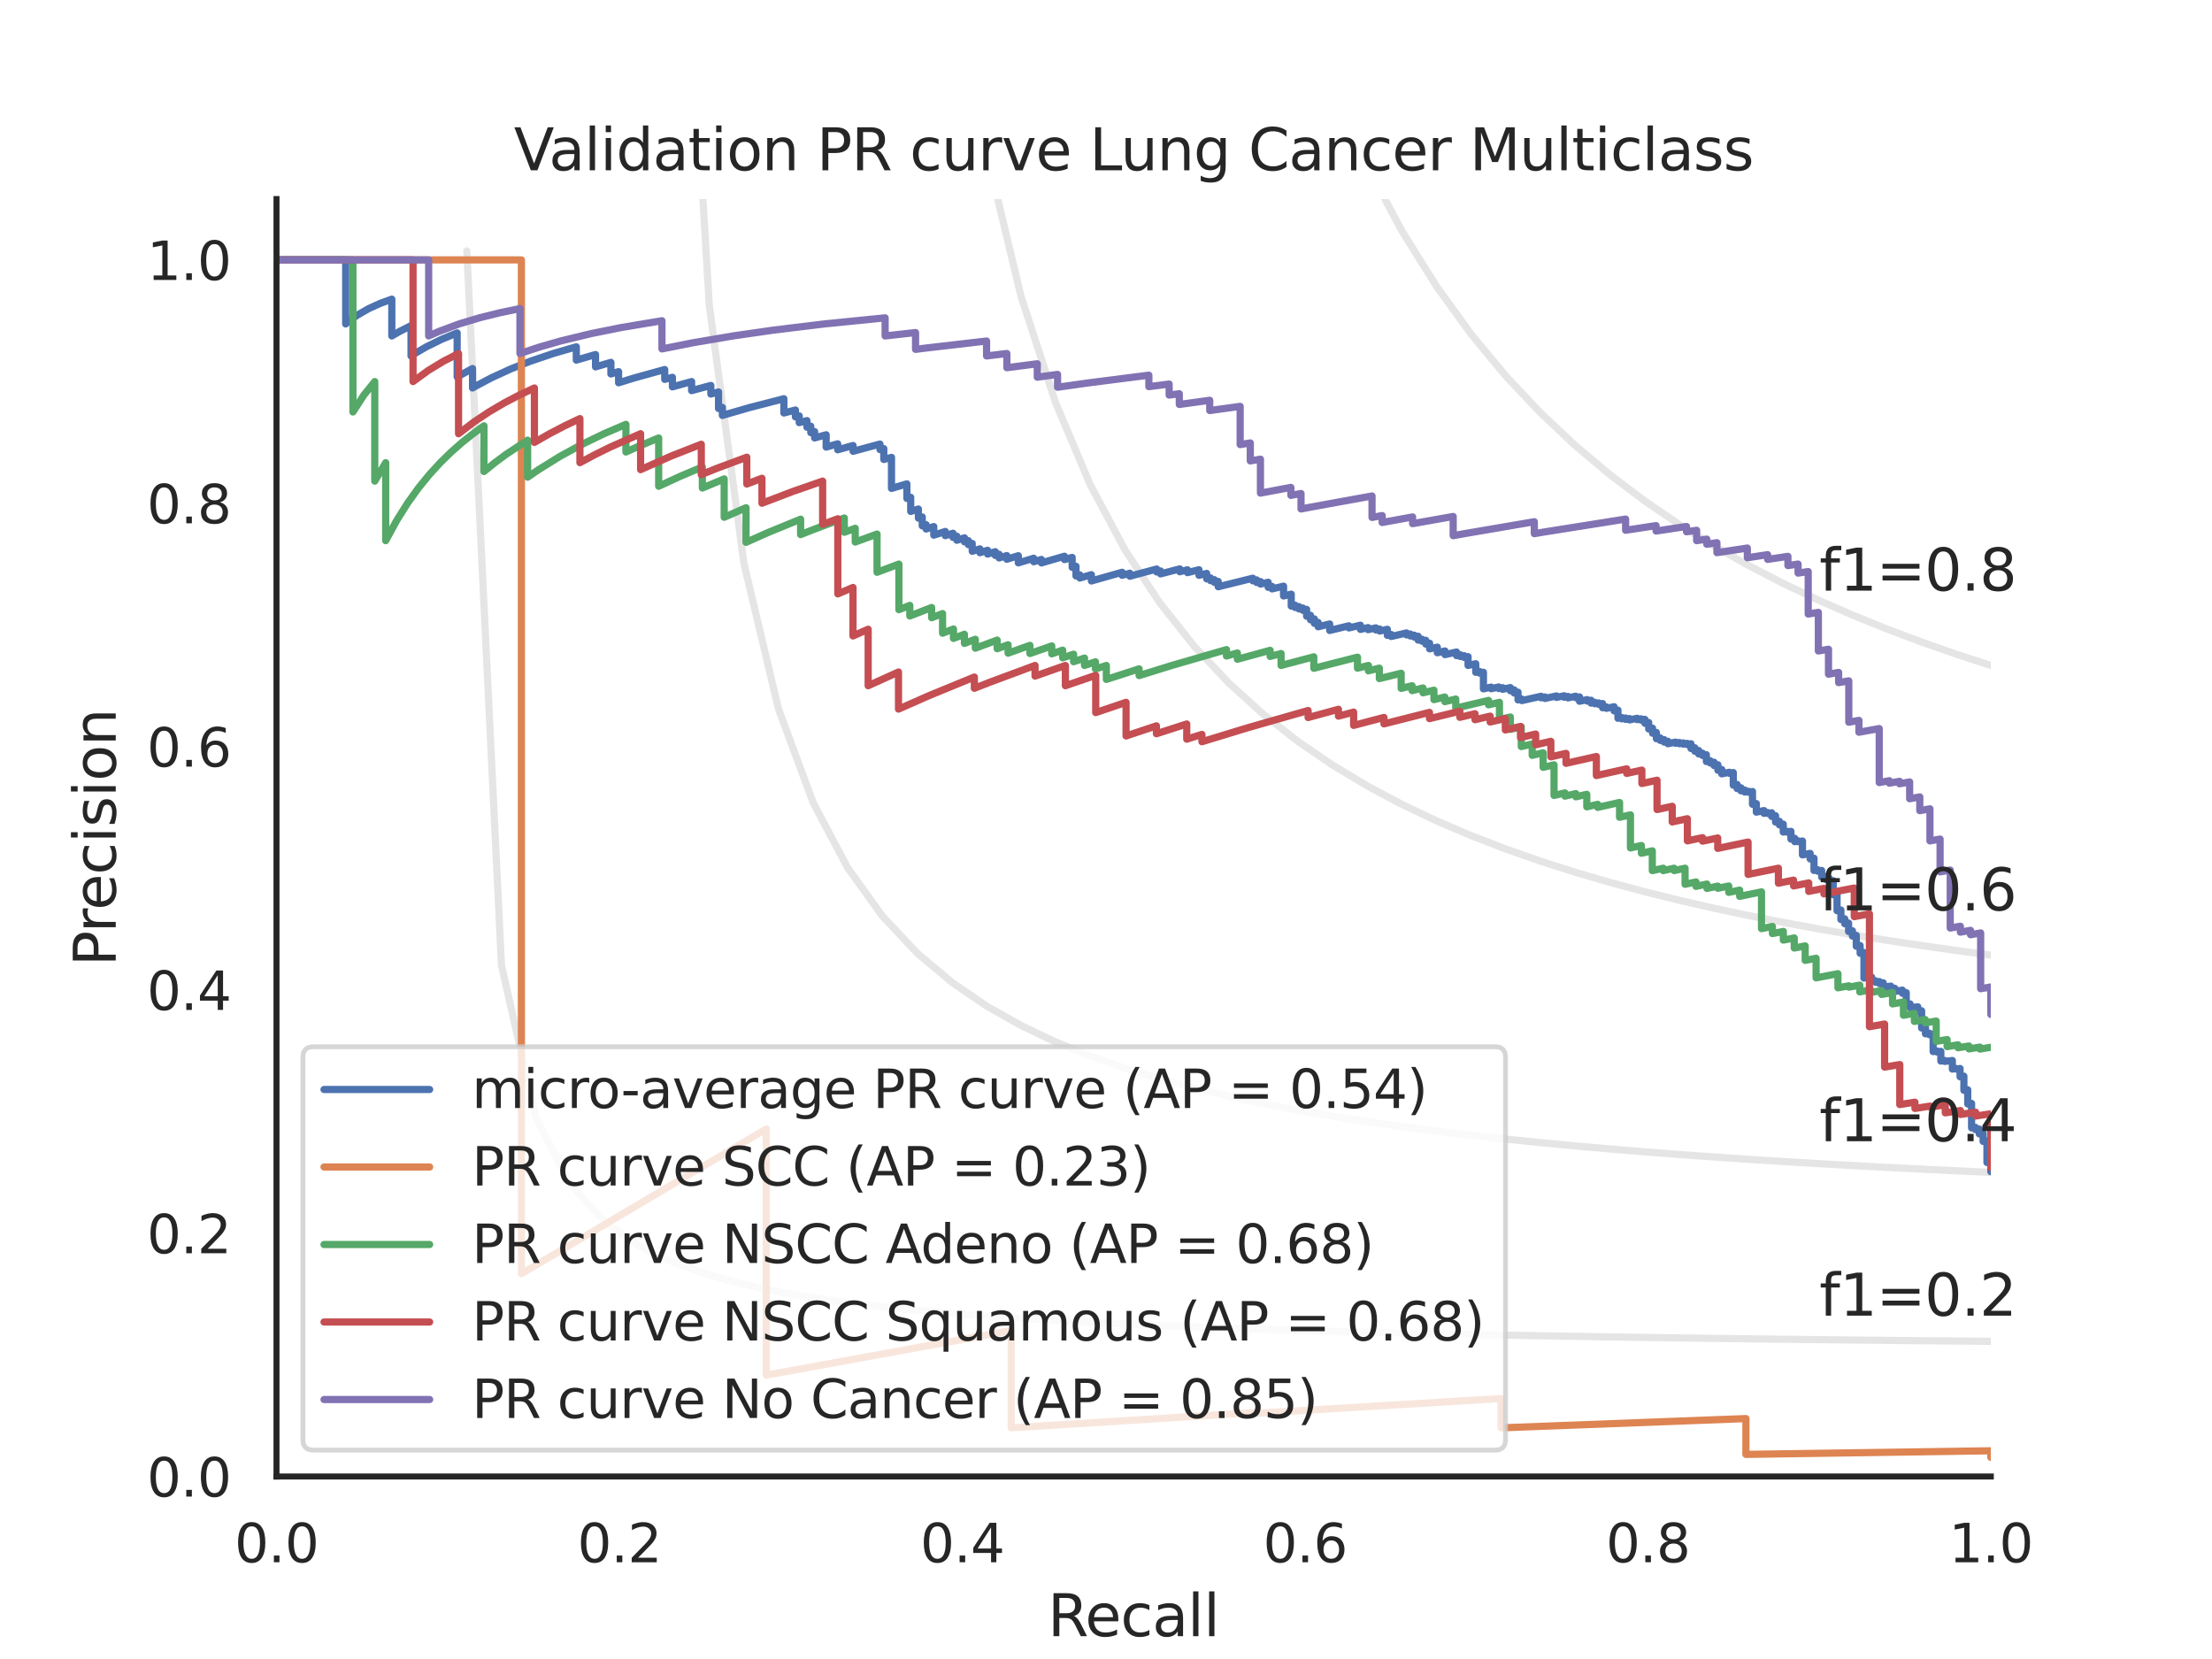 <?xml version="1.0" encoding="utf-8" standalone="no"?>
<!DOCTYPE svg PUBLIC "-//W3C//DTD SVG 1.1//EN"
  "http://www.w3.org/Graphics/SVG/1.1/DTD/svg11.dtd">
<svg xmlns:xlink="http://www.w3.org/1999/xlink" width="460.8pt" height="345.6pt" viewBox="0 0 460.8 345.6" xmlns="http://www.w3.org/2000/svg" version="1.1">
 <defs>
  <style type="text/css">*{stroke-linejoin: round; stroke-linecap: butt}</style>
 </defs>
 <g id="figure_1">
  <g id="patch_1">
   <path d="M 0 345.6 
L 460.8 345.6 
L 460.8 0 
L 0 0 
z
" style="fill: #ffffff"/>
  </g>
  <g id="axes_1">
   <g id="patch_2">
    <path d="M 57.6 307.584 
L 414.72 307.584 
L 414.72 41.472 
L 57.6 41.472 
z
" style="fill: #ffffff"/>
   </g>
   <g id="matplotlib.axis_1">
    <g id="xtick_1">
     <g id="text_1">
      <!-- 0.0 -->
      <g style="fill: #262626" transform="translate(48.853 325.442) scale(0.11 -0.11)">
       <defs>
        <path id="DejaVuSans-30" d="M 2034 4250 
Q 1547 4250 1301 3770 
Q 1056 3291 1056 2328 
Q 1056 1369 1301 889 
Q 1547 409 2034 409 
Q 2525 409 2770 889 
Q 3016 1369 3016 2328 
Q 3016 3291 2770 3770 
Q 2525 4250 2034 4250 
z
M 2034 4750 
Q 2819 4750 3233 4129 
Q 3647 3509 3647 2328 
Q 3647 1150 3233 529 
Q 2819 -91 2034 -91 
Q 1250 -91 836 529 
Q 422 1150 422 2328 
Q 422 3509 836 4129 
Q 1250 4750 2034 4750 
z
" transform="scale(0.016)"/>
        <path id="DejaVuSans-2e" d="M 684 794 
L 1344 794 
L 1344 0 
L 684 0 
L 684 794 
z
" transform="scale(0.016)"/>
       </defs>
       <use xlink:href="#DejaVuSans-30"/>
       <use xlink:href="#DejaVuSans-2e" x="63.623"/>
       <use xlink:href="#DejaVuSans-30" x="95.41"/>
      </g>
     </g>
    </g>
    <g id="xtick_2">
     <g id="text_2">
      <!-- 0.2 -->
      <g style="fill: #262626" transform="translate(120.277 325.442) scale(0.11 -0.11)">
       <defs>
        <path id="DejaVuSans-32" d="M 1228 531 
L 3431 531 
L 3431 0 
L 469 0 
L 469 531 
Q 828 903 1448 1529 
Q 2069 2156 2228 2338 
Q 2531 2678 2651 2914 
Q 2772 3150 2772 3378 
Q 2772 3750 2511 3984 
Q 2250 4219 1831 4219 
Q 1534 4219 1204 4116 
Q 875 4013 500 3803 
L 500 4441 
Q 881 4594 1212 4672 
Q 1544 4750 1819 4750 
Q 2544 4750 2975 4387 
Q 3406 4025 3406 3419 
Q 3406 3131 3298 2873 
Q 3191 2616 2906 2266 
Q 2828 2175 2409 1742 
Q 1991 1309 1228 531 
z
" transform="scale(0.016)"/>
       </defs>
       <use xlink:href="#DejaVuSans-30"/>
       <use xlink:href="#DejaVuSans-2e" x="63.623"/>
       <use xlink:href="#DejaVuSans-32" x="95.41"/>
      </g>
     </g>
    </g>
    <g id="xtick_3">
     <g id="text_3">
      <!-- 0.4 -->
      <g style="fill: #262626" transform="translate(191.701 325.442) scale(0.11 -0.11)">
       <defs>
        <path id="DejaVuSans-34" d="M 2419 4116 
L 825 1625 
L 2419 1625 
L 2419 4116 
z
M 2253 4666 
L 3047 4666 
L 3047 1625 
L 3713 1625 
L 3713 1100 
L 3047 1100 
L 3047 0 
L 2419 0 
L 2419 1100 
L 313 1100 
L 313 1709 
L 2253 4666 
z
" transform="scale(0.016)"/>
       </defs>
       <use xlink:href="#DejaVuSans-30"/>
       <use xlink:href="#DejaVuSans-2e" x="63.623"/>
       <use xlink:href="#DejaVuSans-34" x="95.41"/>
      </g>
     </g>
    </g>
    <g id="xtick_4">
     <g id="text_4">
      <!-- 0.6 -->
      <g style="fill: #262626" transform="translate(263.125 325.442) scale(0.11 -0.11)">
       <defs>
        <path id="DejaVuSans-36" d="M 2113 2584 
Q 1688 2584 1439 2293 
Q 1191 2003 1191 1497 
Q 1191 994 1439 701 
Q 1688 409 2113 409 
Q 2538 409 2786 701 
Q 3034 994 3034 1497 
Q 3034 2003 2786 2293 
Q 2538 2584 2113 2584 
z
M 3366 4563 
L 3366 3988 
Q 3128 4100 2886 4159 
Q 2644 4219 2406 4219 
Q 1781 4219 1451 3797 
Q 1122 3375 1075 2522 
Q 1259 2794 1537 2939 
Q 1816 3084 2150 3084 
Q 2853 3084 3261 2657 
Q 3669 2231 3669 1497 
Q 3669 778 3244 343 
Q 2819 -91 2113 -91 
Q 1303 -91 875 529 
Q 447 1150 447 2328 
Q 447 3434 972 4092 
Q 1497 4750 2381 4750 
Q 2619 4750 2861 4703 
Q 3103 4656 3366 4563 
z
" transform="scale(0.016)"/>
       </defs>
       <use xlink:href="#DejaVuSans-30"/>
       <use xlink:href="#DejaVuSans-2e" x="63.623"/>
       <use xlink:href="#DejaVuSans-36" x="95.41"/>
      </g>
     </g>
    </g>
    <g id="xtick_5">
     <g id="text_5">
      <!-- 0.8 -->
      <g style="fill: #262626" transform="translate(334.549 325.442) scale(0.11 -0.11)">
       <defs>
        <path id="DejaVuSans-38" d="M 2034 2216 
Q 1584 2216 1326 1975 
Q 1069 1734 1069 1313 
Q 1069 891 1326 650 
Q 1584 409 2034 409 
Q 2484 409 2743 651 
Q 3003 894 3003 1313 
Q 3003 1734 2745 1975 
Q 2488 2216 2034 2216 
z
M 1403 2484 
Q 997 2584 770 2862 
Q 544 3141 544 3541 
Q 544 4100 942 4425 
Q 1341 4750 2034 4750 
Q 2731 4750 3128 4425 
Q 3525 4100 3525 3541 
Q 3525 3141 3298 2862 
Q 3072 2584 2669 2484 
Q 3125 2378 3379 2068 
Q 3634 1759 3634 1313 
Q 3634 634 3220 271 
Q 2806 -91 2034 -91 
Q 1263 -91 848 271 
Q 434 634 434 1313 
Q 434 1759 690 2068 
Q 947 2378 1403 2484 
z
M 1172 3481 
Q 1172 3119 1398 2916 
Q 1625 2713 2034 2713 
Q 2441 2713 2670 2916 
Q 2900 3119 2900 3481 
Q 2900 3844 2670 4047 
Q 2441 4250 2034 4250 
Q 1625 4250 1398 4047 
Q 1172 3844 1172 3481 
z
" transform="scale(0.016)"/>
       </defs>
       <use xlink:href="#DejaVuSans-30"/>
       <use xlink:href="#DejaVuSans-2e" x="63.623"/>
       <use xlink:href="#DejaVuSans-38" x="95.41"/>
      </g>
     </g>
    </g>
    <g id="xtick_6">
     <g id="text_6">
      <!-- 1.0 -->
      <g style="fill: #262626" transform="translate(405.973 325.442) scale(0.11 -0.11)">
       <defs>
        <path id="DejaVuSans-31" d="M 794 531 
L 1825 531 
L 1825 4091 
L 703 3866 
L 703 4441 
L 1819 4666 
L 2450 4666 
L 2450 531 
L 3481 531 
L 3481 0 
L 794 0 
L 794 531 
z
" transform="scale(0.016)"/>
       </defs>
       <use xlink:href="#DejaVuSans-31"/>
       <use xlink:href="#DejaVuSans-2e" x="63.623"/>
       <use xlink:href="#DejaVuSans-30" x="95.41"/>
      </g>
     </g>
    </g>
    <g id="text_7">
     <!-- Recall -->
     <g style="fill: #262626" transform="translate(218.259 340.848) scale(0.12 -0.12)">
      <defs>
       <path id="DejaVuSans-52" d="M 2841 2188 
Q 3044 2119 3236 1894 
Q 3428 1669 3622 1275 
L 4263 0 
L 3584 0 
L 2988 1197 
Q 2756 1666 2539 1819 
Q 2322 1972 1947 1972 
L 1259 1972 
L 1259 0 
L 628 0 
L 628 4666 
L 2053 4666 
Q 2853 4666 3247 4331 
Q 3641 3997 3641 3322 
Q 3641 2881 3436 2590 
Q 3231 2300 2841 2188 
z
M 1259 4147 
L 1259 2491 
L 2053 2491 
Q 2509 2491 2742 2702 
Q 2975 2913 2975 3322 
Q 2975 3731 2742 3939 
Q 2509 4147 2053 4147 
L 1259 4147 
z
" transform="scale(0.016)"/>
       <path id="DejaVuSans-65" d="M 3597 1894 
L 3597 1613 
L 953 1613 
Q 991 1019 1311 708 
Q 1631 397 2203 397 
Q 2534 397 2845 478 
Q 3156 559 3463 722 
L 3463 178 
Q 3153 47 2828 -22 
Q 2503 -91 2169 -91 
Q 1331 -91 842 396 
Q 353 884 353 1716 
Q 353 2575 817 3079 
Q 1281 3584 2069 3584 
Q 2775 3584 3186 3129 
Q 3597 2675 3597 1894 
z
M 3022 2063 
Q 3016 2534 2758 2815 
Q 2500 3097 2075 3097 
Q 1594 3097 1305 2825 
Q 1016 2553 972 2059 
L 3022 2063 
z
" transform="scale(0.016)"/>
       <path id="DejaVuSans-63" d="M 3122 3366 
L 3122 2828 
Q 2878 2963 2633 3030 
Q 2388 3097 2138 3097 
Q 1578 3097 1268 2742 
Q 959 2388 959 1747 
Q 959 1106 1268 751 
Q 1578 397 2138 397 
Q 2388 397 2633 464 
Q 2878 531 3122 666 
L 3122 134 
Q 2881 22 2623 -34 
Q 2366 -91 2075 -91 
Q 1284 -91 818 406 
Q 353 903 353 1747 
Q 353 2603 823 3093 
Q 1294 3584 2113 3584 
Q 2378 3584 2631 3529 
Q 2884 3475 3122 3366 
z
" transform="scale(0.016)"/>
       <path id="DejaVuSans-61" d="M 2194 1759 
Q 1497 1759 1228 1600 
Q 959 1441 959 1056 
Q 959 750 1161 570 
Q 1363 391 1709 391 
Q 2188 391 2477 730 
Q 2766 1069 2766 1631 
L 2766 1759 
L 2194 1759 
z
M 3341 1997 
L 3341 0 
L 2766 0 
L 2766 531 
Q 2569 213 2275 61 
Q 1981 -91 1556 -91 
Q 1019 -91 701 211 
Q 384 513 384 1019 
Q 384 1609 779 1909 
Q 1175 2209 1959 2209 
L 2766 2209 
L 2766 2266 
Q 2766 2663 2505 2880 
Q 2244 3097 1772 3097 
Q 1472 3097 1187 3025 
Q 903 2953 641 2809 
L 641 3341 
Q 956 3463 1253 3523 
Q 1550 3584 1831 3584 
Q 2591 3584 2966 3190 
Q 3341 2797 3341 1997 
z
" transform="scale(0.016)"/>
       <path id="DejaVuSans-6c" d="M 603 4863 
L 1178 4863 
L 1178 0 
L 603 0 
L 603 4863 
z
" transform="scale(0.016)"/>
      </defs>
      <use xlink:href="#DejaVuSans-52"/>
      <use xlink:href="#DejaVuSans-65" x="64.982"/>
      <use xlink:href="#DejaVuSans-63" x="126.506"/>
      <use xlink:href="#DejaVuSans-61" x="181.486"/>
      <use xlink:href="#DejaVuSans-6c" x="242.766"/>
      <use xlink:href="#DejaVuSans-6c" x="270.549"/>
     </g>
    </g>
   </g>
   <g id="matplotlib.axis_2">
    <g id="ytick_1">
     <g id="text_8">
      <!-- 0.0 -->
      <g style="fill: #262626" transform="translate(30.607 311.763) scale(0.11 -0.11)">
       <use xlink:href="#DejaVuSans-30"/>
       <use xlink:href="#DejaVuSans-2e" x="63.623"/>
       <use xlink:href="#DejaVuSans-30" x="95.41"/>
      </g>
     </g>
    </g>
    <g id="ytick_2">
     <g id="text_9">
      <!-- 0.2 -->
      <g style="fill: #262626" transform="translate(30.607 261.075) scale(0.11 -0.11)">
       <use xlink:href="#DejaVuSans-30"/>
       <use xlink:href="#DejaVuSans-2e" x="63.623"/>
       <use xlink:href="#DejaVuSans-32" x="95.41"/>
      </g>
     </g>
    </g>
    <g id="ytick_3">
     <g id="text_10">
      <!-- 0.4 -->
      <g style="fill: #262626" transform="translate(30.607 210.387) scale(0.11 -0.11)">
       <use xlink:href="#DejaVuSans-30"/>
       <use xlink:href="#DejaVuSans-2e" x="63.623"/>
       <use xlink:href="#DejaVuSans-34" x="95.41"/>
      </g>
     </g>
    </g>
    <g id="ytick_4">
     <g id="text_11">
      <!-- 0.6 -->
      <g style="fill: #262626" transform="translate(30.607 159.699) scale(0.11 -0.11)">
       <use xlink:href="#DejaVuSans-30"/>
       <use xlink:href="#DejaVuSans-2e" x="63.623"/>
       <use xlink:href="#DejaVuSans-36" x="95.41"/>
      </g>
     </g>
    </g>
    <g id="ytick_5">
     <g id="text_12">
      <!-- 0.8 -->
      <g style="fill: #262626" transform="translate(30.607 109.011) scale(0.11 -0.11)">
       <use xlink:href="#DejaVuSans-30"/>
       <use xlink:href="#DejaVuSans-2e" x="63.623"/>
       <use xlink:href="#DejaVuSans-38" x="95.41"/>
      </g>
     </g>
    </g>
    <g id="ytick_6">
     <g id="text_13">
      <!-- 1.0 -->
      <g style="fill: #262626" transform="translate(30.607 58.323) scale(0.11 -0.11)">
       <use xlink:href="#DejaVuSans-31"/>
       <use xlink:href="#DejaVuSans-2e" x="63.623"/>
       <use xlink:href="#DejaVuSans-30" x="95.41"/>
      </g>
     </g>
    </g>
    <g id="text_14">
     <!-- Precision -->
     <g style="fill: #262626" transform="translate(24.111 201.296) rotate(-90) scale(0.12 -0.12)">
      <defs>
       <path id="DejaVuSans-50" d="M 1259 4147 
L 1259 2394 
L 2053 2394 
Q 2494 2394 2734 2622 
Q 2975 2850 2975 3272 
Q 2975 3691 2734 3919 
Q 2494 4147 2053 4147 
L 1259 4147 
z
M 628 4666 
L 2053 4666 
Q 2838 4666 3239 4311 
Q 3641 3956 3641 3272 
Q 3641 2581 3239 2228 
Q 2838 1875 2053 1875 
L 1259 1875 
L 1259 0 
L 628 0 
L 628 4666 
z
" transform="scale(0.016)"/>
       <path id="DejaVuSans-72" d="M 2631 2963 
Q 2534 3019 2420 3045 
Q 2306 3072 2169 3072 
Q 1681 3072 1420 2755 
Q 1159 2438 1159 1844 
L 1159 0 
L 581 0 
L 581 3500 
L 1159 3500 
L 1159 2956 
Q 1341 3275 1631 3429 
Q 1922 3584 2338 3584 
Q 2397 3584 2469 3576 
Q 2541 3569 2628 3553 
L 2631 2963 
z
" transform="scale(0.016)"/>
       <path id="DejaVuSans-69" d="M 603 3500 
L 1178 3500 
L 1178 0 
L 603 0 
L 603 3500 
z
M 603 4863 
L 1178 4863 
L 1178 4134 
L 603 4134 
L 603 4863 
z
" transform="scale(0.016)"/>
       <path id="DejaVuSans-73" d="M 2834 3397 
L 2834 2853 
Q 2591 2978 2328 3040 
Q 2066 3103 1784 3103 
Q 1356 3103 1142 2972 
Q 928 2841 928 2578 
Q 928 2378 1081 2264 
Q 1234 2150 1697 2047 
L 1894 2003 
Q 2506 1872 2764 1633 
Q 3022 1394 3022 966 
Q 3022 478 2636 193 
Q 2250 -91 1575 -91 
Q 1294 -91 989 -36 
Q 684 19 347 128 
L 347 722 
Q 666 556 975 473 
Q 1284 391 1588 391 
Q 1994 391 2212 530 
Q 2431 669 2431 922 
Q 2431 1156 2273 1281 
Q 2116 1406 1581 1522 
L 1381 1569 
Q 847 1681 609 1914 
Q 372 2147 372 2553 
Q 372 3047 722 3315 
Q 1072 3584 1716 3584 
Q 2034 3584 2315 3537 
Q 2597 3491 2834 3397 
z
" transform="scale(0.016)"/>
       <path id="DejaVuSans-6f" d="M 1959 3097 
Q 1497 3097 1228 2736 
Q 959 2375 959 1747 
Q 959 1119 1226 758 
Q 1494 397 1959 397 
Q 2419 397 2687 759 
Q 2956 1122 2956 1747 
Q 2956 2369 2687 2733 
Q 2419 3097 1959 3097 
z
M 1959 3584 
Q 2709 3584 3137 3096 
Q 3566 2609 3566 1747 
Q 3566 888 3137 398 
Q 2709 -91 1959 -91 
Q 1206 -91 779 398 
Q 353 888 353 1747 
Q 353 2609 779 3096 
Q 1206 3584 1959 3584 
z
" transform="scale(0.016)"/>
       <path id="DejaVuSans-6e" d="M 3513 2113 
L 3513 0 
L 2938 0 
L 2938 2094 
Q 2938 2591 2744 2837 
Q 2550 3084 2163 3084 
Q 1697 3084 1428 2787 
Q 1159 2491 1159 1978 
L 1159 0 
L 581 0 
L 581 3500 
L 1159 3500 
L 1159 2956 
Q 1366 3272 1645 3428 
Q 1925 3584 2291 3584 
Q 2894 3584 3203 3211 
Q 3513 2838 3513 2113 
z
" transform="scale(0.016)"/>
      </defs>
      <use xlink:href="#DejaVuSans-50"/>
      <use xlink:href="#DejaVuSans-72" x="58.553"/>
      <use xlink:href="#DejaVuSans-65" x="97.416"/>
      <use xlink:href="#DejaVuSans-63" x="158.939"/>
      <use xlink:href="#DejaVuSans-69" x="213.92"/>
      <use xlink:href="#DejaVuSans-73" x="241.703"/>
      <use xlink:href="#DejaVuSans-69" x="293.803"/>
      <use xlink:href="#DejaVuSans-6f" x="321.586"/>
      <use xlink:href="#DejaVuSans-6e" x="382.768"/>
     </g>
    </g>
   </g>
   <g id="line2d_1">
    <path d="M 97.248 52.267 
L 104.463 201.073 
L 111.678 232.96 
L 118.893 246.859 
L 126.109 254.643 
L 133.324 259.62 
L 140.539 263.076 
L 147.755 265.615 
L 154.97 267.561 
L 162.185 269.099 
L 169.4 270.345 
L 176.616 271.375 
L 183.831 272.241 
L 191.046 272.979 
L 198.262 273.616 
L 205.477 274.171 
L 212.692 274.658 
L 219.907 275.091 
L 227.123 275.476 
L 234.338 275.822 
L 241.553 276.135 
L 248.769 276.418 
L 255.984 276.676 
L 263.199 276.912 
L 270.414 277.129 
L 277.63 277.33 
L 284.845 277.515 
L 292.06 277.686 
L 299.275 277.846 
L 306.491 277.994 
L 313.706 278.133 
L 320.921 278.264 
L 328.137 278.386 
L 335.352 278.501 
L 342.567 278.609 
L 349.782 278.711 
L 356.998 278.808 
L 364.213 278.899 
L 371.428 278.986 
L 378.644 279.068 
L 385.859 279.146 
L 393.074 279.221 
L 400.289 279.292 
L 407.505 279.359 
L 414.72 279.424 
" clip-path="url(#p019751206a)" style="fill: none; stroke: #808080; stroke-opacity: 0.2; stroke-width: 1.5; stroke-linecap: round"/>
   </g>
   <g id="line2d_2">
    <path d="M 143.905 -1 
L 147.755 63.611 
L 154.97 117.362 
L 162.185 147.722 
L 169.4 167.231 
L 176.616 180.825 
L 183.831 190.84 
L 191.046 198.524 
L 198.262 204.607 
L 205.477 209.542 
L 212.692 213.626 
L 219.907 217.061 
L 227.123 219.991 
L 234.338 222.519 
L 241.553 224.724 
L 248.769 226.662 
L 255.984 228.38 
L 263.199 229.914 
L 270.414 231.291 
L 277.63 232.534 
L 284.845 233.662 
L 292.06 234.69 
L 299.275 235.631 
L 306.491 236.496 
L 313.706 237.293 
L 320.921 238.03 
L 328.137 238.714 
L 335.352 239.349 
L 342.567 239.942 
L 349.782 240.496 
L 356.998 241.015 
L 364.213 241.503 
L 371.428 241.961 
L 378.644 242.393 
L 385.859 242.8 
L 393.074 243.185 
L 400.289 243.55 
L 407.505 243.896 
L 414.72 244.224 
" clip-path="url(#p019751206a)" style="fill: none; stroke: #808080; stroke-opacity: 0.2; stroke-width: 1.5; stroke-linecap: round"/>
   </g>
   <g id="line2d_3">
    <path d="M 200.009 -1 
L 205.477 31.611 
L 212.692 61.693 
L 219.907 83.907 
L 227.123 100.983 
L 234.338 114.518 
L 241.553 125.511 
L 248.769 134.616 
L 255.984 142.281 
L 263.199 148.823 
L 270.414 154.471 
L 277.63 159.398 
L 284.845 163.732 
L 292.06 167.575 
L 299.275 171.006 
L 306.491 174.088 
L 313.706 176.871 
L 320.921 179.398 
L 328.137 181.701 
L 335.352 183.809 
L 342.567 185.746 
L 349.782 187.532 
L 356.998 189.184 
L 364.213 190.716 
L 371.428 192.142 
L 378.644 193.471 
L 385.859 194.714 
L 393.074 195.878 
L 400.289 196.971 
L 407.505 197.998 
L 414.72 198.967 
" clip-path="url(#p019751206a)" style="fill: none; stroke: #808080; stroke-opacity: 0.2; stroke-width: 1.5; stroke-linecap: round"/>
   </g>
   <g id="line2d_4">
    <path d="M 270.344 -1 
L 270.414 -0.768 
L 277.63 18.581 
L 284.845 34.622 
L 292.06 48.136 
L 299.275 59.676 
L 306.491 69.647 
L 313.706 78.346 
L 320.921 86.004 
L 328.137 92.796 
L 335.352 98.862 
L 342.567 104.312 
L 349.782 109.235 
L 356.998 113.705 
L 364.213 117.78 
L 371.428 121.512 
L 378.644 124.941 
L 385.859 128.104 
L 393.074 131.029 
L 400.289 133.744 
L 407.505 136.269 
L 414.72 138.624 
" clip-path="url(#p019751206a)" style="fill: none; stroke: #808080; stroke-opacity: 0.2; stroke-width: 1.5; stroke-linecap: round"/>
   </g>
   <g id="line2d_5">
    <path d="M 414.72 244.082 
L 414.72 242.057 
L 413.919 242.166 
L 413.919 242.09 
L 413.919 237.664 
L 413.119 237.778 
L 413.119 237.691 
L 413.119 236.093 
L 412.318 236.208 
L 412.318 236.117 
L 412.318 235.196 
L 411.517 235.313 
L 411.517 235.219 
L 411.517 234.843 
L 410.716 234.961 
L 410.716 234.866 
L 410.716 229.86 
L 409.916 229.982 
L 409.916 229.874 
L 409.916 227.011 
L 409.115 227.136 
L 409.115 227.077 
L 409.115 224.181 
L 408.314 224.308 
L 408.314 224.246 
L 408.314 222.587 
L 407.514 222.716 
L 407.514 222.651 
L 407.514 222.585 
L 406.713 222.715 
L 406.713 222.649 
L 406.713 220.917 
L 405.111 221.112 
L 405.111 220.907 
L 404.311 221.039 
L 404.311 220.97 
L 404.311 219.013 
L 403.51 219.146 
L 403.51 219.075 
L 403.51 218.931 
L 402.709 219.065 
L 402.709 218.993 
L 402.709 215.405 
L 401.909 215.541 
L 401.909 215.463 
L 401.909 215.229 
L 401.108 215.365 
L 401.108 215.287 
L 401.108 214.016 
L 400.307 214.154 
L 400.307 214.073 
L 400.307 210.56 
L 399.506 210.7 
L 399.506 210.614 
L 399.506 209.737 
L 397.905 209.93 
L 397.905 209.127 
L 397.104 209.269 
L 397.104 209.179 
L 397.104 206.779 
L 396.303 206.922 
L 396.303 206.827 
L 396.303 206.256 
L 394.702 206.544 
L 394.702 206.448 
L 394.702 205.87 
L 393.901 206.015 
L 393.901 205.918 
L 393.901 205.43 
L 392.3 205.623 
L 392.3 204.732 
L 391.499 204.878 
L 391.499 204.778 
L 391.499 204.477 
L 390.698 204.624 
L 390.698 204.523 
L 390.698 204.321 
L 389.898 204.469 
L 389.898 204.368 
L 389.898 203.551 
L 388.296 203.744 
L 388.296 198.438 
L 387.496 198.589 
L 387.496 196.972 
L 386.695 197.124 
L 386.695 194.853 
L 385.894 195.005 
L 385.894 193.896 
L 385.093 194.05 
L 385.093 192.281 
L 384.293 192.435 
L 384.293 191.4 
L 383.492 191.555 
L 383.492 189.563 
L 382.691 189.718 
L 382.691 186.244 
L 381.891 186.4 
L 381.891 183.469 
L 381.09 183.625 
L 381.09 183.022 
L 380.289 183.179 
L 380.289 182.57 
L 379.488 182.728 
L 379.488 181.335 
L 378.688 181.493 
L 378.688 181.179 
L 377.887 181.337 
L 377.887 178.771 
L 377.086 178.929 
L 377.086 177.773 
L 375.485 178.091 
L 375.485 175.195 
L 374.684 175.354 
L 374.684 175.18 
L 373.883 175.34 
L 373.883 174.637 
L 373.083 174.798 
L 373.083 173.189 
L 372.282 173.35 
L 372.282 173.168 
L 371.481 173.329 
L 371.481 171.676 
L 370.681 171.837 
L 370.681 171.089 
L 369.88 171.251 
L 369.88 169.922 
L 369.079 170.083 
L 369.079 169.312 
L 368.278 169.473 
L 368.278 169.279 
L 367.478 169.441 
L 367.478 168.855 
L 365.876 169.181 
L 365.876 167.391 
L 365.076 167.554 
L 365.076 164.885 
L 364.275 165.047 
L 364.275 164.838 
L 363.474 165.001 
L 363.474 164.579 
L 362.673 164.743 
L 362.673 164.106 
L 361.873 164.27 
L 361.873 163.412 
L 361.072 163.575 
L 361.072 160.937 
L 360.271 161.1 
L 360.271 160.876 
L 358.67 161.204 
L 358.67 160.299 
L 357.869 160.463 
L 357.869 159.316 
L 357.068 159.48 
L 357.068 158.782 
L 356.268 158.947 
L 356.268 158.478 
L 355.467 158.643 
L 355.467 157.218 
L 354.666 157.382 
L 354.666 156.901 
L 353.865 157.066 
L 353.865 156.338 
L 353.065 156.503 
L 353.065 155.767 
L 352.264 155.932 
L 352.264 154.939 
L 351.463 155.105 
L 351.463 154.854 
L 350.663 155.02 
L 350.663 154.768 
L 349.862 154.934 
L 349.862 154.682 
L 349.061 154.849 
L 349.061 154.595 
L 347.46 154.93 
L 347.46 154.42 
L 346.659 154.588 
L 346.659 154.074 
L 345.858 154.242 
L 345.858 153.725 
L 345.058 153.893 
L 345.058 152.584 
L 344.257 152.752 
L 344.257 151.688 
L 343.456 151.856 
L 343.456 150.504 
L 342.655 150.672 
L 342.655 149.849 
L 341.855 150.016 
L 341.855 149.74 
L 341.054 149.908 
L 341.054 149.63 
L 339.453 149.968 
L 339.453 149.689 
L 338.652 149.858 
L 338.652 149.578 
L 337.851 149.748 
L 337.851 149.466 
L 337.05 149.637 
L 337.05 147.926 
L 336.25 148.096 
L 336.25 147.226 
L 334.648 147.565 
L 334.648 147.273 
L 333.848 147.443 
L 333.848 146.559 
L 333.047 146.729 
L 333.047 146.432 
L 332.246 146.603 
L 332.246 146.304 
L 331.445 146.475 
L 331.445 145.874 
L 330.645 146.046 
L 330.645 145.743 
L 329.043 146.087 
L 329.043 145.172 
L 328.243 145.344 
L 328.243 145.036 
L 326.641 145.382 
L 326.641 145.073 
L 325.84 145.247 
L 325.84 144.936 
L 324.239 145.285 
L 324.239 144.972 
L 321.837 145.5 
L 321.837 145.186 
L 321.036 145.363 
L 321.036 145.046 
L 317.032 145.941 
L 317.032 145.622 
L 316.232 145.803 
L 316.232 144.189 
L 315.431 144.369 
L 315.431 143.713 
L 314.63 143.893 
L 314.63 143.232 
L 313.029 143.593 
L 313.029 143.26 
L 312.228 143.442 
L 312.228 143.107 
L 310.627 143.471 
L 310.627 143.134 
L 309.025 143.501 
L 309.025 140.047 
L 308.225 140.228 
L 308.225 139.874 
L 307.424 140.056 
L 307.424 138.262 
L 305.822 138.624 
L 305.822 136.787 
L 305.022 136.968 
L 305.022 136.595 
L 304.221 136.775 
L 304.221 136.401 
L 303.42 136.582 
L 303.42 135.827 
L 301.018 136.371 
L 301.018 135.607 
L 299.417 135.972 
L 299.417 134.81 
L 297.815 135.176 
L 297.815 133.995 
L 297.015 134.178 
L 297.015 133.38 
L 296.214 133.563 
L 296.214 133.161 
L 295.413 133.344 
L 295.413 132.534 
L 294.612 132.716 
L 294.612 132.308 
L 293.812 132.491 
L 293.812 132.08 
L 293.011 132.263 
L 293.011 131.85 
L 289.808 132.59 
L 289.808 132.172 
L 289.007 132.359 
L 289.007 131.092 
L 287.406 131.465 
L 287.406 131.037 
L 286.605 131.224 
L 286.605 130.794 
L 285.004 131.17 
L 285.004 130.736 
L 283.402 131.115 
L 283.402 130.239 
L 281 130.81 
L 281 130.367 
L 276.997 131.334 
L 276.997 129.982 
L 274.594 130.568 
L 274.594 129.651 
L 273.794 129.847 
L 273.794 128.919 
L 272.993 129.114 
L 272.993 128.175 
L 272.192 128.37 
L 272.192 126.941 
L 271.392 127.135 
L 271.392 126.652 
L 270.591 126.847 
L 270.591 126.361 
L 269.79 126.555 
L 269.79 126.066 
L 268.989 126.261 
L 268.989 123.77 
L 267.388 124.155 
L 267.388 122.106 
L 264.986 122.68 
L 264.986 122.158 
L 264.185 122.35 
L 264.185 121.295 
L 262.584 121.68 
L 262.584 121.145 
L 261.783 121.338 
L 261.783 120.8 
L 260.982 120.993 
L 260.982 120.451 
L 253.776 122.232 
L 253.776 121.119 
L 252.975 121.321 
L 252.975 120.758 
L 252.174 120.96 
L 252.174 120.393 
L 251.374 120.595 
L 251.374 119.448 
L 249.772 119.851 
L 249.772 118.685 
L 247.37 119.292 
L 247.37 118.699 
L 245.769 119.108 
L 245.769 118.51 
L 241.765 119.548 
L 241.765 118.939 
L 240.964 119.15 
L 240.964 118.536 
L 235.359 120.038 
L 235.359 119.411 
L 233.758 119.851 
L 233.758 119.216 
L 227.352 121.024 
L 227.352 119.719 
L 224.95 120.415 
L 224.95 119.751 
L 224.149 119.984 
L 224.149 117.96 
L 223.349 118.19 
L 223.349 116.117 
L 221.747 116.572 
L 221.747 115.867 
L 216.943 117.265 
L 216.943 116.544 
L 215.341 117.02 
L 215.341 116.29 
L 212.138 117.257 
L 212.138 115.765 
L 209.736 116.498 
L 209.736 115.737 
L 208.135 116.232 
L 208.135 115.46 
L 207.334 115.708 
L 207.334 114.928 
L 205.733 115.427 
L 205.733 114.636 
L 204.131 115.138 
L 204.131 114.336 
L 202.53 114.842 
L 202.53 113.208 
L 201.729 113.46 
L 201.729 112.63 
L 200.928 112.881 
L 200.928 112.042 
L 199.327 112.545 
L 199.327 111.694 
L 198.526 111.946 
L 198.526 111.084 
L 196.925 111.59 
L 196.925 110.715 
L 194.523 111.483 
L 194.523 109.692 
L 192.921 110.204 
L 192.921 109.291 
L 192.121 109.547 
L 192.121 107.688 
L 191.32 107.94 
L 191.32 106.039 
L 189.718 106.538 
L 189.718 103.596 
L 188.918 103.838 
L 188.918 100.797 
L 185.715 101.744 
L 185.715 95.278 
L 184.113 95.714 
L 184.113 93.448 
L 183.313 93.659 
L 183.313 92.502 
L 177.708 94.011 
L 177.708 92.804 
L 174.505 93.698 
L 174.505 92.455 
L 172.103 93.135 
L 172.103 90.567 
L 169.7 91.233 
L 169.7 89.905 
L 168.9 90.126 
L 168.9 88.776 
L 168.099 88.992 
L 168.099 87.617 
L 166.498 88.044 
L 166.498 86.636 
L 165.697 86.846 
L 165.697 85.413 
L 163.295 86.034 
L 163.295 83.06 
L 156.088 84.919 
L 150.483 86.539 
L 150.483 84.864 
L 149.683 85.099 
L 149.683 81.649 
L 148.081 82.082 
L 148.081 80.293 
L 144.077 81.373 
L 144.077 79.488 
L 140.074 80.59 
L 140.074 78.599 
L 138.472 79.035 
L 138.472 76.976 
L 132.067 78.75 
L 128.864 79.744 
L 128.864 77.419 
L 127.262 77.904 
L 127.262 75.486 
L 124.06 76.424 
L 124.06 73.856 
L 120.056 75.016 
L 120.056 72.247 
L 115.252 73.639 
L 110.447 75.264 
L 106.444 76.84 
L 102.44 78.67 
L 99.237 80.362 
L 98.437 80.822 
L 98.437 76.773 
L 95.234 78.513 
L 95.234 69.35 
L 92.031 70.673 
L 88.828 72.247 
L 86.426 73.639 
L 85.625 74.152 
L 85.625 67.843 
L 83.223 69.052 
L 81.622 69.984 
L 81.622 62.319 
L 79.219 63.195 
L 76.817 64.282 
L 74.415 65.664 
L 72.814 66.816 
L 72.013 67.483 
L 72.013 54.144 
L 57.6 54.144 
L 57.6 54.144 
" clip-path="url(#p019751206a)" style="fill: none; stroke: #4c72b0; stroke-width: 1.5; stroke-linecap: round"/>
   </g>
   <g id="line2d_6">
    <path d="M 414.72 303.597 
L 414.72 302.224 
L 363.703 302.976 
L 363.703 302.876 
L 363.703 295.515 
L 312.686 297.446 
L 312.686 297.365 
L 312.686 291.338 
L 261.669 294.418 
L 261.669 294.245 
L 210.651 297.446 
L 210.651 277.171 
L 159.634 286.464 
L 159.634 235.173 
L 108.617 265.344 
L 108.617 54.144 
L 57.6 54.144 
L 57.6 54.144 
" clip-path="url(#p019751206a)" style="fill: none; stroke: #dd8452; stroke-width: 1.5; stroke-linecap: round"/>
   </g>
   <g id="line2d_7">
    <path d="M 414.72 218.168 
L 412.445 218.538 
L 412.445 218.135 
L 410.171 218.506 
L 410.171 217.896 
L 407.896 218.271 
L 407.896 217.654 
L 405.621 218.031 
L 405.621 216.56 
L 403.347 216.942 
L 403.347 212.7 
L 401.072 213.092 
L 401.072 212.386 
L 398.797 212.781 
L 398.797 211.097 
L 396.523 211.496 
L 396.523 208.729 
L 394.248 209.135 
L 394.248 206.753 
L 391.974 207.164 
L 391.974 206.346 
L 389.699 206.76 
L 389.699 206.208 
L 387.424 206.626 
L 387.424 205.22 
L 385.15 205.642 
L 385.15 205.356 
L 382.875 205.781 
L 382.875 202.839 
L 378.326 203.703 
L 378.326 199.623 
L 376.051 200.064 
L 376.051 197.049 
L 373.776 197.496 
L 373.776 195.392 
L 371.502 195.844 
L 371.502 194.03 
L 369.227 194.485 
L 369.227 192.992 
L 366.952 193.452 
L 366.952 185.79 
L 362.403 186.726 
L 362.403 185.422 
L 360.128 185.896 
L 360.128 184.564 
L 357.854 185.042 
L 357.854 184.591 
L 355.579 185.072 
L 355.579 184.162 
L 353.304 184.647 
L 353.304 183.722 
L 351.03 184.211 
L 351.03 180.864 
L 348.755 181.357 
L 348.755 180.864 
L 346.481 181.361 
L 346.481 180.864 
L 344.206 181.365 
L 344.206 177.243 
L 341.931 177.748 
L 341.931 176.132 
L 339.657 176.64 
L 339.657 169.748 
L 337.382 170.257 
L 337.382 167.165 
L 332.833 168.192 
L 332.833 167.556 
L 330.558 168.076 
L 330.558 165.468 
L 328.283 165.991 
L 328.283 165.323 
L 326.009 165.85 
L 326.009 165.175 
L 323.734 165.706 
L 323.734 159.322 
L 321.459 159.85 
L 321.459 156.82 
L 319.185 157.349 
L 319.185 154.989 
L 316.91 155.52 
L 316.91 151.41 
L 314.635 151.939 
L 314.635 149.359 
L 312.361 149.888 
L 312.361 146.304 
L 310.086 146.831 
L 310.086 145.907 
L 303.262 147.517 
L 303.262 145.622 
L 300.988 146.167 
L 300.988 145.2 
L 298.713 145.749 
L 298.713 143.775 
L 296.438 144.325 
L 296.438 143.317 
L 294.164 143.871 
L 294.164 142.848 
L 291.889 143.406 
L 291.889 140.249 
L 287.34 141.367 
L 287.34 139.18 
L 285.065 139.743 
L 285.065 138.624 
L 282.79 139.191 
L 282.79 136.9 
L 273.692 139.215 
L 273.692 136.827 
L 266.868 138.624 
L 266.868 136.139 
L 264.593 136.747 
L 264.593 135.472 
L 257.769 137.334 
L 257.769 136.025 
L 255.495 136.659 
L 255.495 135.324 
L 244.121 138.624 
L 237.297 140.736 
L 237.297 139.334 
L 230.473 141.537 
L 230.473 138.624 
L 228.199 139.372 
L 228.199 137.87 
L 225.924 138.624 
L 225.924 137.088 
L 223.649 137.849 
L 223.649 136.277 
L 221.375 137.045 
L 221.375 135.436 
L 219.1 136.21 
L 219.1 134.562 
L 214.551 136.139 
L 214.551 134.442 
L 210.002 136.064 
L 210.002 134.314 
L 207.727 135.14 
L 207.727 133.344 
L 203.178 135.029 
L 203.178 133.174 
L 200.903 134.033 
L 200.903 132.126 
L 198.628 132.992 
L 198.628 131.03 
L 196.354 131.904 
L 196.354 127.818 
L 194.079 128.685 
L 194.079 126.555 
L 189.53 128.322 
L 189.53 126.108 
L 187.255 127.008 
L 187.255 117.504 
L 182.706 119.216 
L 182.706 111.257 
L 178.156 112.913 
L 178.156 110.05 
L 175.882 110.884 
L 175.882 107.904 
L 169.058 110.464 
L 166.783 111.372 
L 166.783 108.156 
L 159.959 110.95 
L 155.41 112.978 
L 155.41 105.771 
L 150.861 107.756 
L 150.861 99.763 
L 146.311 101.664 
L 146.311 97.283 
L 141.762 99.2 
L 137.213 101.296 
L 137.213 91.233 
L 132.663 93.135 
L 130.389 94.161 
L 130.389 88.393 
L 125.839 90.35 
L 121.29 92.544 
L 116.741 95.021 
L 112.192 97.841 
L 109.917 99.401 
L 109.917 91.691 
L 105.368 94.694 
L 103.093 96.384 
L 100.818 98.221 
L 100.818 88.704 
L 98.544 90.35 
L 96.269 92.16 
L 93.994 94.161 
L 91.72 96.384 
L 89.445 98.869 
L 87.17 101.664 
L 84.896 104.832 
L 82.621 108.453 
L 80.346 112.63 
L 80.346 96.384 
L 78.072 100.224 
L 78.072 79.488 
L 75.797 82.304 
L 73.523 85.824 
L 73.523 54.144 
L 57.6 54.144 
L 57.6 54.144 
" clip-path="url(#p019751206a)" style="fill: none; stroke: #55a868; stroke-width: 1.5; stroke-linecap: round"/>
   </g>
   <g id="line2d_8">
    <path d="M 414.72 243.227 
L 414.72 232.02 
L 411.56 232.491 
L 411.56 231.688 
L 408.399 232.164 
L 408.399 231.346 
L 405.239 231.827 
L 405.239 230.144 
L 402.079 230.634 
L 402.079 230.419 
L 398.918 230.913 
L 398.918 229.602 
L 395.758 230.104 
L 395.758 221.767 
L 392.598 222.299 
L 392.598 213.322 
L 389.437 213.883 
L 389.437 190.354 
L 386.277 190.957 
L 386.277 184.99 
L 379.956 186.218 
L 379.956 185.068 
L 376.796 185.691 
L 376.796 183.925 
L 373.635 184.555 
L 373.635 183.349 
L 370.475 183.985 
L 370.475 180.864 
L 364.154 182.157 
L 364.154 175.414 
L 357.834 176.732 
L 357.834 174.563 
L 354.673 175.232 
L 354.673 174.493 
L 351.513 175.169 
L 351.513 170.55 
L 348.353 171.23 
L 348.353 167.964 
L 345.192 168.65 
L 345.192 162.533 
L 342.032 163.219 
L 342.032 160.425 
L 338.872 161.115 
L 338.872 160.158 
L 332.551 161.562 
L 332.551 157.589 
L 326.23 159.016 
L 326.23 156.938 
L 323.07 157.662 
L 323.07 154.426 
L 319.909 155.153 
L 319.909 152.911 
L 316.749 153.643 
L 316.749 151.328 
L 313.589 152.064 
L 313.589 149.671 
L 310.428 150.412 
L 310.428 149.184 
L 307.268 149.932 
L 307.268 148.681 
L 304.108 149.437 
L 304.108 148.162 
L 297.787 149.703 
L 297.787 148.399 
L 288.306 150.795 
L 288.306 149.455 
L 281.985 151.112 
L 281.985 148.343 
L 278.825 149.184 
L 278.825 147.757 
L 272.504 149.475 
L 272.504 148.011 
L 259.863 151.621 
L 250.382 154.516 
L 250.382 152.986 
L 247.221 153.984 
L 247.221 150.817 
L 240.901 152.852 
L 240.901 151.206 
L 234.58 153.316 
L 234.58 146.304 
L 228.259 148.447 
L 228.259 140.684 
L 221.938 142.848 
L 221.938 138.624 
L 215.618 140.847 
L 215.618 138.624 
L 206.137 142.144 
L 202.976 143.383 
L 202.976 141.038 
L 193.495 144.928 
L 187.175 147.722 
L 187.175 139.987 
L 180.854 142.848 
L 180.854 131.081 
L 177.693 132.48 
L 177.693 122.378 
L 174.533 123.716 
L 174.533 108.067 
L 171.373 109.24 
L 171.373 100.224 
L 165.052 102.418 
L 158.731 104.832 
L 158.731 99.633 
L 155.571 100.83 
L 155.571 95.242 
L 149.25 97.591 
L 146.09 98.869 
L 146.09 92.544 
L 139.769 95.021 
L 133.448 97.841 
L 133.448 90.35 
L 127.128 93.135 
L 123.967 94.694 
L 120.807 96.384 
L 120.807 87.201 
L 117.647 88.704 
L 114.486 90.35 
L 111.326 92.16 
L 111.326 80.822 
L 108.166 82.304 
L 105.005 83.96 
L 101.845 85.824 
L 98.685 87.936 
L 95.524 90.35 
L 95.524 73.639 
L 92.364 75.264 
L 89.204 77.184 
L 86.043 79.488 
L 86.043 54.144 
L 57.6 54.144 
L 57.6 54.144 
" clip-path="url(#p019751206a)" style="fill: none; stroke: #c44e52; stroke-width: 1.5; stroke-linecap: round"/>
   </g>
   <g id="line2d_9">
    <path d="M 414.72 211.334 
L 414.72 205.605 
L 412.607 205.966 
L 412.607 194.345 
L 410.494 194.719 
L 410.494 193.809 
L 408.381 194.185 
L 408.381 192.949 
L 406.267 193.328 
L 406.267 181.247 
L 404.154 181.632 
L 404.154 174.791 
L 402.041 175.178 
L 402.041 168.491 
L 399.928 168.877 
L 399.928 166.007 
L 397.815 166.394 
L 397.815 162.89 
L 395.702 163.277 
L 395.702 162.761 
L 393.589 163.15 
L 393.589 162.631 
L 391.476 163.023 
L 391.476 151.773 
L 387.249 152.538 
L 387.249 150.068 
L 385.136 150.451 
L 385.136 141.832 
L 383.023 142.204 
L 383.023 140.074 
L 380.91 140.445 
L 380.91 135.245 
L 378.797 135.607 
L 378.797 127.571 
L 376.684 127.915 
L 376.684 119.065 
L 374.57 119.386 
L 374.57 117.504 
L 372.457 117.822 
L 372.457 115.896 
L 368.231 116.529 
L 368.231 115.544 
L 364.005 116.184 
L 364.005 114.169 
L 357.665 115.132 
L 357.665 113.052 
L 355.552 113.372 
L 355.552 112.311 
L 353.439 112.63 
L 353.439 110.464 
L 351.326 110.779 
L 351.326 109.673 
L 344.987 110.625 
L 344.987 109.493 
L 338.647 110.464 
L 338.647 108.131 
L 321.742 110.814 
L 319.629 111.168 
L 319.629 108.682 
L 304.837 111.21 
L 302.724 111.59 
L 302.724 107.591 
L 294.271 109.086 
L 294.271 107.688 
L 287.932 108.843 
L 287.932 107.403 
L 285.819 107.792 
L 285.819 103.319 
L 273.14 105.624 
L 271.027 106.029 
L 271.027 102.804 
L 268.914 103.197 
L 268.914 101.535 
L 262.574 102.72 
L 262.574 95.656 
L 260.461 96.017 
L 260.461 92.272 
L 258.348 92.613 
L 258.348 84.651 
L 252.009 85.522 
L 252.009 83.387 
L 245.669 84.256 
L 245.669 82.022 
L 243.556 82.304 
L 243.556 80.005 
L 239.33 80.544 
L 239.33 78.154 
L 226.651 79.773 
L 220.311 80.667 
L 220.311 77.997 
L 216.085 78.572 
L 216.085 75.779 
L 209.746 76.601 
L 209.746 73.639 
L 205.52 74.152 
L 205.52 71.04 
L 192.841 72.509 
L 190.728 72.779 
L 190.728 69.275 
L 184.388 69.984 
L 184.388 66.213 
L 171.709 67.483 
L 161.144 68.766 
L 152.691 69.984 
L 144.239 71.424 
L 137.899 72.688 
L 137.899 66.816 
L 129.447 68.224 
L 123.107 69.504 
L 116.768 71.04 
L 112.542 72.247 
L 108.315 73.639 
L 108.315 64.282 
L 104.089 65.163 
L 99.863 66.213 
L 95.636 67.483 
L 91.41 69.052 
L 89.297 69.984 
L 89.297 54.144 
L 57.6 54.144 
L 57.6 54.144 
" clip-path="url(#p019751206a)" style="fill: none; stroke: #8172b3; stroke-width: 1.5; stroke-linecap: round"/>
   </g>
   <g id="patch_3">
    <path d="M 57.6 307.584 
L 57.6 41.472 
" style="fill: none; stroke: #262626; stroke-width: 1.25; stroke-linejoin: miter; stroke-linecap: square"/>
   </g>
   <g id="patch_4">
    <path d="M 57.6 307.584 
L 414.72 307.584 
" style="fill: none; stroke: #262626; stroke-width: 1.25; stroke-linejoin: miter; stroke-linecap: square"/>
   </g>
   <g id="text_15">
    <!-- f1=0.2 -->
    <g style="fill: #262626" transform="translate(379.008 274.077) scale(0.12 -0.12)">
     <defs>
      <path id="DejaVuSans-66" d="M 2375 4863 
L 2375 4384 
L 1825 4384 
Q 1516 4384 1395 4259 
Q 1275 4134 1275 3809 
L 1275 3500 
L 2222 3500 
L 2222 3053 
L 1275 3053 
L 1275 0 
L 697 0 
L 697 3053 
L 147 3053 
L 147 3500 
L 697 3500 
L 697 3744 
Q 697 4328 969 4595 
Q 1241 4863 1831 4863 
L 2375 4863 
z
" transform="scale(0.016)"/>
      <path id="DejaVuSans-3d" d="M 678 2906 
L 4684 2906 
L 4684 2381 
L 678 2381 
L 678 2906 
z
M 678 1631 
L 4684 1631 
L 4684 1100 
L 678 1100 
L 678 1631 
z
" transform="scale(0.016)"/>
     </defs>
     <use xlink:href="#DejaVuSans-66"/>
     <use xlink:href="#DejaVuSans-31" x="35.205"/>
     <use xlink:href="#DejaVuSans-3d" x="98.828"/>
     <use xlink:href="#DejaVuSans-30" x="182.617"/>
     <use xlink:href="#DejaVuSans-2e" x="246.24"/>
     <use xlink:href="#DejaVuSans-32" x="278.027"/>
    </g>
   </g>
   <g id="text_16">
    <!-- f1=0.4 -->
    <g style="fill: #262626" transform="translate(379.008 237.731) scale(0.12 -0.12)">
     <use xlink:href="#DejaVuSans-66"/>
     <use xlink:href="#DejaVuSans-31" x="35.205"/>
     <use xlink:href="#DejaVuSans-3d" x="98.828"/>
     <use xlink:href="#DejaVuSans-30" x="182.617"/>
     <use xlink:href="#DejaVuSans-2e" x="246.24"/>
     <use xlink:href="#DejaVuSans-34" x="278.027"/>
    </g>
   </g>
   <g id="text_17">
    <!-- f1=0.6 -->
    <g style="fill: #262626" transform="translate(379.008 189.645) scale(0.12 -0.12)">
     <use xlink:href="#DejaVuSans-66"/>
     <use xlink:href="#DejaVuSans-31" x="35.205"/>
     <use xlink:href="#DejaVuSans-3d" x="98.828"/>
     <use xlink:href="#DejaVuSans-30" x="182.617"/>
     <use xlink:href="#DejaVuSans-2e" x="246.24"/>
     <use xlink:href="#DejaVuSans-36" x="278.027"/>
    </g>
   </g>
   <g id="text_18">
    <!-- f1=0.8 -->
    <g style="fill: #262626" transform="translate(379.008 123.035) scale(0.12 -0.12)">
     <use xlink:href="#DejaVuSans-66"/>
     <use xlink:href="#DejaVuSans-31" x="35.205"/>
     <use xlink:href="#DejaVuSans-3d" x="98.828"/>
     <use xlink:href="#DejaVuSans-30" x="182.617"/>
     <use xlink:href="#DejaVuSans-2e" x="246.24"/>
     <use xlink:href="#DejaVuSans-38" x="278.027"/>
    </g>
   </g>
   <g id="text_19">
    <!-- Validation PR curve Lung Cancer Multiclass -->
    <g style="fill: #262626" transform="translate(107.061 35.472) scale(0.12 -0.12)">
     <defs>
      <path id="DejaVuSans-56" d="M 1831 0 
L 50 4666 
L 709 4666 
L 2188 738 
L 3669 4666 
L 4325 4666 
L 2547 0 
L 1831 0 
z
" transform="scale(0.016)"/>
      <path id="DejaVuSans-64" d="M 2906 2969 
L 2906 4863 
L 3481 4863 
L 3481 0 
L 2906 0 
L 2906 525 
Q 2725 213 2448 61 
Q 2172 -91 1784 -91 
Q 1150 -91 751 415 
Q 353 922 353 1747 
Q 353 2572 751 3078 
Q 1150 3584 1784 3584 
Q 2172 3584 2448 3432 
Q 2725 3281 2906 2969 
z
M 947 1747 
Q 947 1113 1208 752 
Q 1469 391 1925 391 
Q 2381 391 2643 752 
Q 2906 1113 2906 1747 
Q 2906 2381 2643 2742 
Q 2381 3103 1925 3103 
Q 1469 3103 1208 2742 
Q 947 2381 947 1747 
z
" transform="scale(0.016)"/>
      <path id="DejaVuSans-74" d="M 1172 4494 
L 1172 3500 
L 2356 3500 
L 2356 3053 
L 1172 3053 
L 1172 1153 
Q 1172 725 1289 603 
Q 1406 481 1766 481 
L 2356 481 
L 2356 0 
L 1766 0 
Q 1100 0 847 248 
Q 594 497 594 1153 
L 594 3053 
L 172 3053 
L 172 3500 
L 594 3500 
L 594 4494 
L 1172 4494 
z
" transform="scale(0.016)"/>
      <path id="DejaVuSans-20" transform="scale(0.016)"/>
      <path id="DejaVuSans-75" d="M 544 1381 
L 544 3500 
L 1119 3500 
L 1119 1403 
Q 1119 906 1312 657 
Q 1506 409 1894 409 
Q 2359 409 2629 706 
Q 2900 1003 2900 1516 
L 2900 3500 
L 3475 3500 
L 3475 0 
L 2900 0 
L 2900 538 
Q 2691 219 2414 64 
Q 2138 -91 1772 -91 
Q 1169 -91 856 284 
Q 544 659 544 1381 
z
M 1991 3584 
L 1991 3584 
z
" transform="scale(0.016)"/>
      <path id="DejaVuSans-76" d="M 191 3500 
L 800 3500 
L 1894 563 
L 2988 3500 
L 3597 3500 
L 2284 0 
L 1503 0 
L 191 3500 
z
" transform="scale(0.016)"/>
      <path id="DejaVuSans-4c" d="M 628 4666 
L 1259 4666 
L 1259 531 
L 3531 531 
L 3531 0 
L 628 0 
L 628 4666 
z
" transform="scale(0.016)"/>
      <path id="DejaVuSans-67" d="M 2906 1791 
Q 2906 2416 2648 2759 
Q 2391 3103 1925 3103 
Q 1463 3103 1205 2759 
Q 947 2416 947 1791 
Q 947 1169 1205 825 
Q 1463 481 1925 481 
Q 2391 481 2648 825 
Q 2906 1169 2906 1791 
z
M 3481 434 
Q 3481 -459 3084 -895 
Q 2688 -1331 1869 -1331 
Q 1566 -1331 1297 -1286 
Q 1028 -1241 775 -1147 
L 775 -588 
Q 1028 -725 1275 -790 
Q 1522 -856 1778 -856 
Q 2344 -856 2625 -561 
Q 2906 -266 2906 331 
L 2906 616 
Q 2728 306 2450 153 
Q 2172 0 1784 0 
Q 1141 0 747 490 
Q 353 981 353 1791 
Q 353 2603 747 3093 
Q 1141 3584 1784 3584 
Q 2172 3584 2450 3431 
Q 2728 3278 2906 2969 
L 2906 3500 
L 3481 3500 
L 3481 434 
z
" transform="scale(0.016)"/>
      <path id="DejaVuSans-43" d="M 4122 4306 
L 4122 3641 
Q 3803 3938 3442 4084 
Q 3081 4231 2675 4231 
Q 1875 4231 1450 3742 
Q 1025 3253 1025 2328 
Q 1025 1406 1450 917 
Q 1875 428 2675 428 
Q 3081 428 3442 575 
Q 3803 722 4122 1019 
L 4122 359 
Q 3791 134 3420 21 
Q 3050 -91 2638 -91 
Q 1578 -91 968 557 
Q 359 1206 359 2328 
Q 359 3453 968 4101 
Q 1578 4750 2638 4750 
Q 3056 4750 3426 4639 
Q 3797 4528 4122 4306 
z
" transform="scale(0.016)"/>
      <path id="DejaVuSans-4d" d="M 628 4666 
L 1569 4666 
L 2759 1491 
L 3956 4666 
L 4897 4666 
L 4897 0 
L 4281 0 
L 4281 4097 
L 3078 897 
L 2444 897 
L 1241 4097 
L 1241 0 
L 628 0 
L 628 4666 
z
" transform="scale(0.016)"/>
     </defs>
     <use xlink:href="#DejaVuSans-56"/>
     <use xlink:href="#DejaVuSans-61" x="60.658"/>
     <use xlink:href="#DejaVuSans-6c" x="121.938"/>
     <use xlink:href="#DejaVuSans-69" x="149.721"/>
     <use xlink:href="#DejaVuSans-64" x="177.504"/>
     <use xlink:href="#DejaVuSans-61" x="240.98"/>
     <use xlink:href="#DejaVuSans-74" x="302.26"/>
     <use xlink:href="#DejaVuSans-69" x="341.469"/>
     <use xlink:href="#DejaVuSans-6f" x="369.252"/>
     <use xlink:href="#DejaVuSans-6e" x="430.434"/>
     <use xlink:href="#DejaVuSans-20" x="493.812"/>
     <use xlink:href="#DejaVuSans-50" x="525.6"/>
     <use xlink:href="#DejaVuSans-52" x="585.902"/>
     <use xlink:href="#DejaVuSans-20" x="655.385"/>
     <use xlink:href="#DejaVuSans-63" x="687.172"/>
     <use xlink:href="#DejaVuSans-75" x="742.152"/>
     <use xlink:href="#DejaVuSans-72" x="805.531"/>
     <use xlink:href="#DejaVuSans-76" x="846.645"/>
     <use xlink:href="#DejaVuSans-65" x="905.824"/>
     <use xlink:href="#DejaVuSans-20" x="967.348"/>
     <use xlink:href="#DejaVuSans-4c" x="999.135"/>
     <use xlink:href="#DejaVuSans-75" x="1053.098"/>
     <use xlink:href="#DejaVuSans-6e" x="1116.477"/>
     <use xlink:href="#DejaVuSans-67" x="1179.855"/>
     <use xlink:href="#DejaVuSans-20" x="1243.332"/>
     <use xlink:href="#DejaVuSans-43" x="1275.119"/>
     <use xlink:href="#DejaVuSans-61" x="1344.943"/>
     <use xlink:href="#DejaVuSans-6e" x="1406.223"/>
     <use xlink:href="#DejaVuSans-63" x="1469.602"/>
     <use xlink:href="#DejaVuSans-65" x="1524.582"/>
     <use xlink:href="#DejaVuSans-72" x="1586.105"/>
     <use xlink:href="#DejaVuSans-20" x="1627.219"/>
     <use xlink:href="#DejaVuSans-4d" x="1659.006"/>
     <use xlink:href="#DejaVuSans-75" x="1745.285"/>
     <use xlink:href="#DejaVuSans-6c" x="1808.664"/>
     <use xlink:href="#DejaVuSans-74" x="1836.447"/>
     <use xlink:href="#DejaVuSans-69" x="1875.656"/>
     <use xlink:href="#DejaVuSans-63" x="1903.439"/>
     <use xlink:href="#DejaVuSans-6c" x="1958.42"/>
     <use xlink:href="#DejaVuSans-61" x="1986.203"/>
     <use xlink:href="#DejaVuSans-73" x="2047.482"/>
     <use xlink:href="#DejaVuSans-73" x="2099.582"/>
    </g>
   </g>
   <g id="legend_1">
    <g id="patch_5">
     <path d="M 65.3 302.084 
L 311.423 302.084 
Q 313.623 302.084 313.623 299.884 
L 313.623 220.254 
Q 313.623 218.054 311.423 218.054 
L 65.3 218.054 
Q 63.1 218.054 63.1 220.254 
L 63.1 299.884 
Q 63.1 302.084 65.3 302.084 
z
" style="fill: #ffffff; opacity: 0.8; stroke: #cccccc; stroke-linejoin: miter"/>
    </g>
    <g id="line2d_10">
     <path d="M 67.5 226.963 
L 78.5 226.963 
L 89.5 226.963 
" style="fill: none; stroke: #4c72b0; stroke-width: 1.5; stroke-linecap: round"/>
    </g>
    <g id="text_20">
     <!-- micro-average PR curve (AP = 0.54) -->
     <g style="fill: #262626" transform="translate(98.3 230.813) scale(0.11 -0.11)">
      <defs>
       <path id="DejaVuSans-6d" d="M 3328 2828 
Q 3544 3216 3844 3400 
Q 4144 3584 4550 3584 
Q 5097 3584 5394 3201 
Q 5691 2819 5691 2113 
L 5691 0 
L 5113 0 
L 5113 2094 
Q 5113 2597 4934 2840 
Q 4756 3084 4391 3084 
Q 3944 3084 3684 2787 
Q 3425 2491 3425 1978 
L 3425 0 
L 2847 0 
L 2847 2094 
Q 2847 2600 2669 2842 
Q 2491 3084 2119 3084 
Q 1678 3084 1418 2786 
Q 1159 2488 1159 1978 
L 1159 0 
L 581 0 
L 581 3500 
L 1159 3500 
L 1159 2956 
Q 1356 3278 1631 3431 
Q 1906 3584 2284 3584 
Q 2666 3584 2933 3390 
Q 3200 3197 3328 2828 
z
" transform="scale(0.016)"/>
       <path id="DejaVuSans-2d" d="M 313 2009 
L 1997 2009 
L 1997 1497 
L 313 1497 
L 313 2009 
z
" transform="scale(0.016)"/>
       <path id="DejaVuSans-28" d="M 1984 4856 
Q 1566 4138 1362 3434 
Q 1159 2731 1159 2009 
Q 1159 1288 1364 580 
Q 1569 -128 1984 -844 
L 1484 -844 
Q 1016 -109 783 600 
Q 550 1309 550 2009 
Q 550 2706 781 3412 
Q 1013 4119 1484 4856 
L 1984 4856 
z
" transform="scale(0.016)"/>
       <path id="DejaVuSans-41" d="M 2188 4044 
L 1331 1722 
L 3047 1722 
L 2188 4044 
z
M 1831 4666 
L 2547 4666 
L 4325 0 
L 3669 0 
L 3244 1197 
L 1141 1197 
L 716 0 
L 50 0 
L 1831 4666 
z
" transform="scale(0.016)"/>
       <path id="DejaVuSans-35" d="M 691 4666 
L 3169 4666 
L 3169 4134 
L 1269 4134 
L 1269 2991 
Q 1406 3038 1543 3061 
Q 1681 3084 1819 3084 
Q 2600 3084 3056 2656 
Q 3513 2228 3513 1497 
Q 3513 744 3044 326 
Q 2575 -91 1722 -91 
Q 1428 -91 1123 -41 
Q 819 9 494 109 
L 494 744 
Q 775 591 1075 516 
Q 1375 441 1709 441 
Q 2250 441 2565 725 
Q 2881 1009 2881 1497 
Q 2881 1984 2565 2268 
Q 2250 2553 1709 2553 
Q 1456 2553 1204 2497 
Q 953 2441 691 2322 
L 691 4666 
z
" transform="scale(0.016)"/>
       <path id="DejaVuSans-29" d="M 513 4856 
L 1013 4856 
Q 1481 4119 1714 3412 
Q 1947 2706 1947 2009 
Q 1947 1309 1714 600 
Q 1481 -109 1013 -844 
L 513 -844 
Q 928 -128 1133 580 
Q 1338 1288 1338 2009 
Q 1338 2731 1133 3434 
Q 928 4138 513 4856 
z
" transform="scale(0.016)"/>
      </defs>
      <use xlink:href="#DejaVuSans-6d"/>
      <use xlink:href="#DejaVuSans-69" x="97.412"/>
      <use xlink:href="#DejaVuSans-63" x="125.195"/>
      <use xlink:href="#DejaVuSans-72" x="180.176"/>
      <use xlink:href="#DejaVuSans-6f" x="219.039"/>
      <use xlink:href="#DejaVuSans-2d" x="282.096"/>
      <use xlink:href="#DejaVuSans-61" x="318.18"/>
      <use xlink:href="#DejaVuSans-76" x="379.459"/>
      <use xlink:href="#DejaVuSans-65" x="438.639"/>
      <use xlink:href="#DejaVuSans-72" x="500.162"/>
      <use xlink:href="#DejaVuSans-61" x="541.275"/>
      <use xlink:href="#DejaVuSans-67" x="602.555"/>
      <use xlink:href="#DejaVuSans-65" x="666.031"/>
      <use xlink:href="#DejaVuSans-20" x="727.555"/>
      <use xlink:href="#DejaVuSans-50" x="759.342"/>
      <use xlink:href="#DejaVuSans-52" x="819.645"/>
      <use xlink:href="#DejaVuSans-20" x="889.127"/>
      <use xlink:href="#DejaVuSans-63" x="920.914"/>
      <use xlink:href="#DejaVuSans-75" x="975.895"/>
      <use xlink:href="#DejaVuSans-72" x="1039.273"/>
      <use xlink:href="#DejaVuSans-76" x="1080.387"/>
      <use xlink:href="#DejaVuSans-65" x="1139.566"/>
      <use xlink:href="#DejaVuSans-20" x="1201.09"/>
      <use xlink:href="#DejaVuSans-28" x="1232.877"/>
      <use xlink:href="#DejaVuSans-41" x="1271.891"/>
      <use xlink:href="#DejaVuSans-50" x="1340.299"/>
      <use xlink:href="#DejaVuSans-20" x="1400.602"/>
      <use xlink:href="#DejaVuSans-3d" x="1432.389"/>
      <use xlink:href="#DejaVuSans-20" x="1516.178"/>
      <use xlink:href="#DejaVuSans-30" x="1547.965"/>
      <use xlink:href="#DejaVuSans-2e" x="1611.588"/>
      <use xlink:href="#DejaVuSans-35" x="1643.375"/>
      <use xlink:href="#DejaVuSans-34" x="1706.998"/>
      <use xlink:href="#DejaVuSans-29" x="1770.621"/>
     </g>
    </g>
    <g id="line2d_11">
     <path d="M 67.5 243.109 
L 78.5 243.109 
L 89.5 243.109 
" style="fill: none; stroke: #dd8452; stroke-width: 1.5; stroke-linecap: round"/>
    </g>
    <g id="text_21">
     <!-- PR curve SCC (AP = 0.23) -->
     <g style="fill: #262626" transform="translate(98.3 246.959) scale(0.11 -0.11)">
      <defs>
       <path id="DejaVuSans-53" d="M 3425 4513 
L 3425 3897 
Q 3066 4069 2747 4153 
Q 2428 4238 2131 4238 
Q 1616 4238 1336 4038 
Q 1056 3838 1056 3469 
Q 1056 3159 1242 3001 
Q 1428 2844 1947 2747 
L 2328 2669 
Q 3034 2534 3370 2195 
Q 3706 1856 3706 1288 
Q 3706 609 3251 259 
Q 2797 -91 1919 -91 
Q 1588 -91 1214 -16 
Q 841 59 441 206 
L 441 856 
Q 825 641 1194 531 
Q 1563 422 1919 422 
Q 2459 422 2753 634 
Q 3047 847 3047 1241 
Q 3047 1584 2836 1778 
Q 2625 1972 2144 2069 
L 1759 2144 
Q 1053 2284 737 2584 
Q 422 2884 422 3419 
Q 422 4038 858 4394 
Q 1294 4750 2059 4750 
Q 2388 4750 2728 4690 
Q 3069 4631 3425 4513 
z
" transform="scale(0.016)"/>
       <path id="DejaVuSans-33" d="M 2597 2516 
Q 3050 2419 3304 2112 
Q 3559 1806 3559 1356 
Q 3559 666 3084 287 
Q 2609 -91 1734 -91 
Q 1441 -91 1130 -33 
Q 819 25 488 141 
L 488 750 
Q 750 597 1062 519 
Q 1375 441 1716 441 
Q 2309 441 2620 675 
Q 2931 909 2931 1356 
Q 2931 1769 2642 2001 
Q 2353 2234 1838 2234 
L 1294 2234 
L 1294 2753 
L 1863 2753 
Q 2328 2753 2575 2939 
Q 2822 3125 2822 3475 
Q 2822 3834 2567 4026 
Q 2313 4219 1838 4219 
Q 1578 4219 1281 4162 
Q 984 4106 628 3988 
L 628 4550 
Q 988 4650 1302 4700 
Q 1616 4750 1894 4750 
Q 2613 4750 3031 4423 
Q 3450 4097 3450 3541 
Q 3450 3153 3228 2886 
Q 3006 2619 2597 2516 
z
" transform="scale(0.016)"/>
      </defs>
      <use xlink:href="#DejaVuSans-50"/>
      <use xlink:href="#DejaVuSans-52" x="60.303"/>
      <use xlink:href="#DejaVuSans-20" x="129.785"/>
      <use xlink:href="#DejaVuSans-63" x="161.572"/>
      <use xlink:href="#DejaVuSans-75" x="216.553"/>
      <use xlink:href="#DejaVuSans-72" x="279.932"/>
      <use xlink:href="#DejaVuSans-76" x="321.045"/>
      <use xlink:href="#DejaVuSans-65" x="380.225"/>
      <use xlink:href="#DejaVuSans-20" x="441.748"/>
      <use xlink:href="#DejaVuSans-53" x="473.535"/>
      <use xlink:href="#DejaVuSans-43" x="537.012"/>
      <use xlink:href="#DejaVuSans-43" x="606.836"/>
      <use xlink:href="#DejaVuSans-20" x="676.66"/>
      <use xlink:href="#DejaVuSans-28" x="708.447"/>
      <use xlink:href="#DejaVuSans-41" x="747.461"/>
      <use xlink:href="#DejaVuSans-50" x="815.869"/>
      <use xlink:href="#DejaVuSans-20" x="876.172"/>
      <use xlink:href="#DejaVuSans-3d" x="907.959"/>
      <use xlink:href="#DejaVuSans-20" x="991.748"/>
      <use xlink:href="#DejaVuSans-30" x="1023.535"/>
      <use xlink:href="#DejaVuSans-2e" x="1087.158"/>
      <use xlink:href="#DejaVuSans-32" x="1118.945"/>
      <use xlink:href="#DejaVuSans-33" x="1182.568"/>
      <use xlink:href="#DejaVuSans-29" x="1246.191"/>
     </g>
    </g>
    <g id="line2d_12">
     <path d="M 67.5 259.254 
L 78.5 259.254 
L 89.5 259.254 
" style="fill: none; stroke: #55a868; stroke-width: 1.5; stroke-linecap: round"/>
    </g>
    <g id="text_22">
     <!-- PR curve NSCC Adeno (AP = 0.68) -->
     <g style="fill: #262626" transform="translate(98.3 263.104) scale(0.11 -0.11)">
      <defs>
       <path id="DejaVuSans-4e" d="M 628 4666 
L 1478 4666 
L 3547 763 
L 3547 4666 
L 4159 4666 
L 4159 0 
L 3309 0 
L 1241 3903 
L 1241 0 
L 628 0 
L 628 4666 
z
" transform="scale(0.016)"/>
      </defs>
      <use xlink:href="#DejaVuSans-50"/>
      <use xlink:href="#DejaVuSans-52" x="60.303"/>
      <use xlink:href="#DejaVuSans-20" x="129.785"/>
      <use xlink:href="#DejaVuSans-63" x="161.572"/>
      <use xlink:href="#DejaVuSans-75" x="216.553"/>
      <use xlink:href="#DejaVuSans-72" x="279.932"/>
      <use xlink:href="#DejaVuSans-76" x="321.045"/>
      <use xlink:href="#DejaVuSans-65" x="380.225"/>
      <use xlink:href="#DejaVuSans-20" x="441.748"/>
      <use xlink:href="#DejaVuSans-4e" x="473.535"/>
      <use xlink:href="#DejaVuSans-53" x="548.34"/>
      <use xlink:href="#DejaVuSans-43" x="611.816"/>
      <use xlink:href="#DejaVuSans-43" x="681.641"/>
      <use xlink:href="#DejaVuSans-20" x="751.465"/>
      <use xlink:href="#DejaVuSans-41" x="783.252"/>
      <use xlink:href="#DejaVuSans-64" x="849.91"/>
      <use xlink:href="#DejaVuSans-65" x="913.387"/>
      <use xlink:href="#DejaVuSans-6e" x="974.91"/>
      <use xlink:href="#DejaVuSans-6f" x="1038.289"/>
      <use xlink:href="#DejaVuSans-20" x="1099.471"/>
      <use xlink:href="#DejaVuSans-28" x="1131.258"/>
      <use xlink:href="#DejaVuSans-41" x="1170.271"/>
      <use xlink:href="#DejaVuSans-50" x="1238.68"/>
      <use xlink:href="#DejaVuSans-20" x="1298.982"/>
      <use xlink:href="#DejaVuSans-3d" x="1330.77"/>
      <use xlink:href="#DejaVuSans-20" x="1414.559"/>
      <use xlink:href="#DejaVuSans-30" x="1446.346"/>
      <use xlink:href="#DejaVuSans-2e" x="1509.969"/>
      <use xlink:href="#DejaVuSans-36" x="1541.756"/>
      <use xlink:href="#DejaVuSans-38" x="1605.379"/>
      <use xlink:href="#DejaVuSans-29" x="1669.002"/>
     </g>
    </g>
    <g id="line2d_13">
     <path d="M 67.5 275.4 
L 78.5 275.4 
L 89.5 275.4 
" style="fill: none; stroke: #c44e52; stroke-width: 1.5; stroke-linecap: round"/>
    </g>
    <g id="text_23">
     <!-- PR curve NSCC Squamous (AP = 0.68) -->
     <g style="fill: #262626" transform="translate(98.3 279.25) scale(0.11 -0.11)">
      <defs>
       <path id="DejaVuSans-71" d="M 947 1747 
Q 947 1113 1208 752 
Q 1469 391 1925 391 
Q 2381 391 2643 752 
Q 2906 1113 2906 1747 
Q 2906 2381 2643 2742 
Q 2381 3103 1925 3103 
Q 1469 3103 1208 2742 
Q 947 2381 947 1747 
z
M 2906 525 
Q 2725 213 2448 61 
Q 2172 -91 1784 -91 
Q 1150 -91 751 415 
Q 353 922 353 1747 
Q 353 2572 751 3078 
Q 1150 3584 1784 3584 
Q 2172 3584 2448 3432 
Q 2725 3281 2906 2969 
L 2906 3500 
L 3481 3500 
L 3481 -1331 
L 2906 -1331 
L 2906 525 
z
" transform="scale(0.016)"/>
      </defs>
      <use xlink:href="#DejaVuSans-50"/>
      <use xlink:href="#DejaVuSans-52" x="60.303"/>
      <use xlink:href="#DejaVuSans-20" x="129.785"/>
      <use xlink:href="#DejaVuSans-63" x="161.572"/>
      <use xlink:href="#DejaVuSans-75" x="216.553"/>
      <use xlink:href="#DejaVuSans-72" x="279.932"/>
      <use xlink:href="#DejaVuSans-76" x="321.045"/>
      <use xlink:href="#DejaVuSans-65" x="380.225"/>
      <use xlink:href="#DejaVuSans-20" x="441.748"/>
      <use xlink:href="#DejaVuSans-4e" x="473.535"/>
      <use xlink:href="#DejaVuSans-53" x="548.34"/>
      <use xlink:href="#DejaVuSans-43" x="611.816"/>
      <use xlink:href="#DejaVuSans-43" x="681.641"/>
      <use xlink:href="#DejaVuSans-20" x="751.465"/>
      <use xlink:href="#DejaVuSans-53" x="783.252"/>
      <use xlink:href="#DejaVuSans-71" x="846.729"/>
      <use xlink:href="#DejaVuSans-75" x="910.205"/>
      <use xlink:href="#DejaVuSans-61" x="973.584"/>
      <use xlink:href="#DejaVuSans-6d" x="1034.863"/>
      <use xlink:href="#DejaVuSans-6f" x="1132.275"/>
      <use xlink:href="#DejaVuSans-75" x="1193.457"/>
      <use xlink:href="#DejaVuSans-73" x="1256.836"/>
      <use xlink:href="#DejaVuSans-20" x="1308.936"/>
      <use xlink:href="#DejaVuSans-28" x="1340.723"/>
      <use xlink:href="#DejaVuSans-41" x="1379.736"/>
      <use xlink:href="#DejaVuSans-50" x="1448.145"/>
      <use xlink:href="#DejaVuSans-20" x="1508.447"/>
      <use xlink:href="#DejaVuSans-3d" x="1540.234"/>
      <use xlink:href="#DejaVuSans-20" x="1624.023"/>
      <use xlink:href="#DejaVuSans-30" x="1655.811"/>
      <use xlink:href="#DejaVuSans-2e" x="1719.434"/>
      <use xlink:href="#DejaVuSans-36" x="1751.221"/>
      <use xlink:href="#DejaVuSans-38" x="1814.844"/>
      <use xlink:href="#DejaVuSans-29" x="1878.467"/>
     </g>
    </g>
    <g id="line2d_14">
     <path d="M 67.5 291.546 
L 78.5 291.546 
L 89.5 291.546 
" style="fill: none; stroke: #8172b3; stroke-width: 1.5; stroke-linecap: round"/>
    </g>
    <g id="text_24">
     <!-- PR curve No Cancer (AP = 0.85) -->
     <g style="fill: #262626" transform="translate(98.3 295.396) scale(0.11 -0.11)">
      <use xlink:href="#DejaVuSans-50"/>
      <use xlink:href="#DejaVuSans-52" x="60.303"/>
      <use xlink:href="#DejaVuSans-20" x="129.785"/>
      <use xlink:href="#DejaVuSans-63" x="161.572"/>
      <use xlink:href="#DejaVuSans-75" x="216.553"/>
      <use xlink:href="#DejaVuSans-72" x="279.932"/>
      <use xlink:href="#DejaVuSans-76" x="321.045"/>
      <use xlink:href="#DejaVuSans-65" x="380.225"/>
      <use xlink:href="#DejaVuSans-20" x="441.748"/>
      <use xlink:href="#DejaVuSans-4e" x="473.535"/>
      <use xlink:href="#DejaVuSans-6f" x="548.34"/>
      <use xlink:href="#DejaVuSans-20" x="609.521"/>
      <use xlink:href="#DejaVuSans-43" x="641.309"/>
      <use xlink:href="#DejaVuSans-61" x="711.133"/>
      <use xlink:href="#DejaVuSans-6e" x="772.412"/>
      <use xlink:href="#DejaVuSans-63" x="835.791"/>
      <use xlink:href="#DejaVuSans-65" x="890.771"/>
      <use xlink:href="#DejaVuSans-72" x="952.295"/>
      <use xlink:href="#DejaVuSans-20" x="993.408"/>
      <use xlink:href="#DejaVuSans-28" x="1025.195"/>
      <use xlink:href="#DejaVuSans-41" x="1064.209"/>
      <use xlink:href="#DejaVuSans-50" x="1132.617"/>
      <use xlink:href="#DejaVuSans-20" x="1192.92"/>
      <use xlink:href="#DejaVuSans-3d" x="1224.707"/>
      <use xlink:href="#DejaVuSans-20" x="1308.496"/>
      <use xlink:href="#DejaVuSans-30" x="1340.283"/>
      <use xlink:href="#DejaVuSans-2e" x="1403.906"/>
      <use xlink:href="#DejaVuSans-38" x="1435.693"/>
      <use xlink:href="#DejaVuSans-35" x="1499.316"/>
      <use xlink:href="#DejaVuSans-29" x="1562.939"/>
     </g>
    </g>
   </g>
  </g>
 </g>
 <defs>
  <clipPath id="p019751206a">
   <rect x="57.6" y="41.472" width="357.12" height="266.112"/>
  </clipPath>
 </defs>
</svg>
